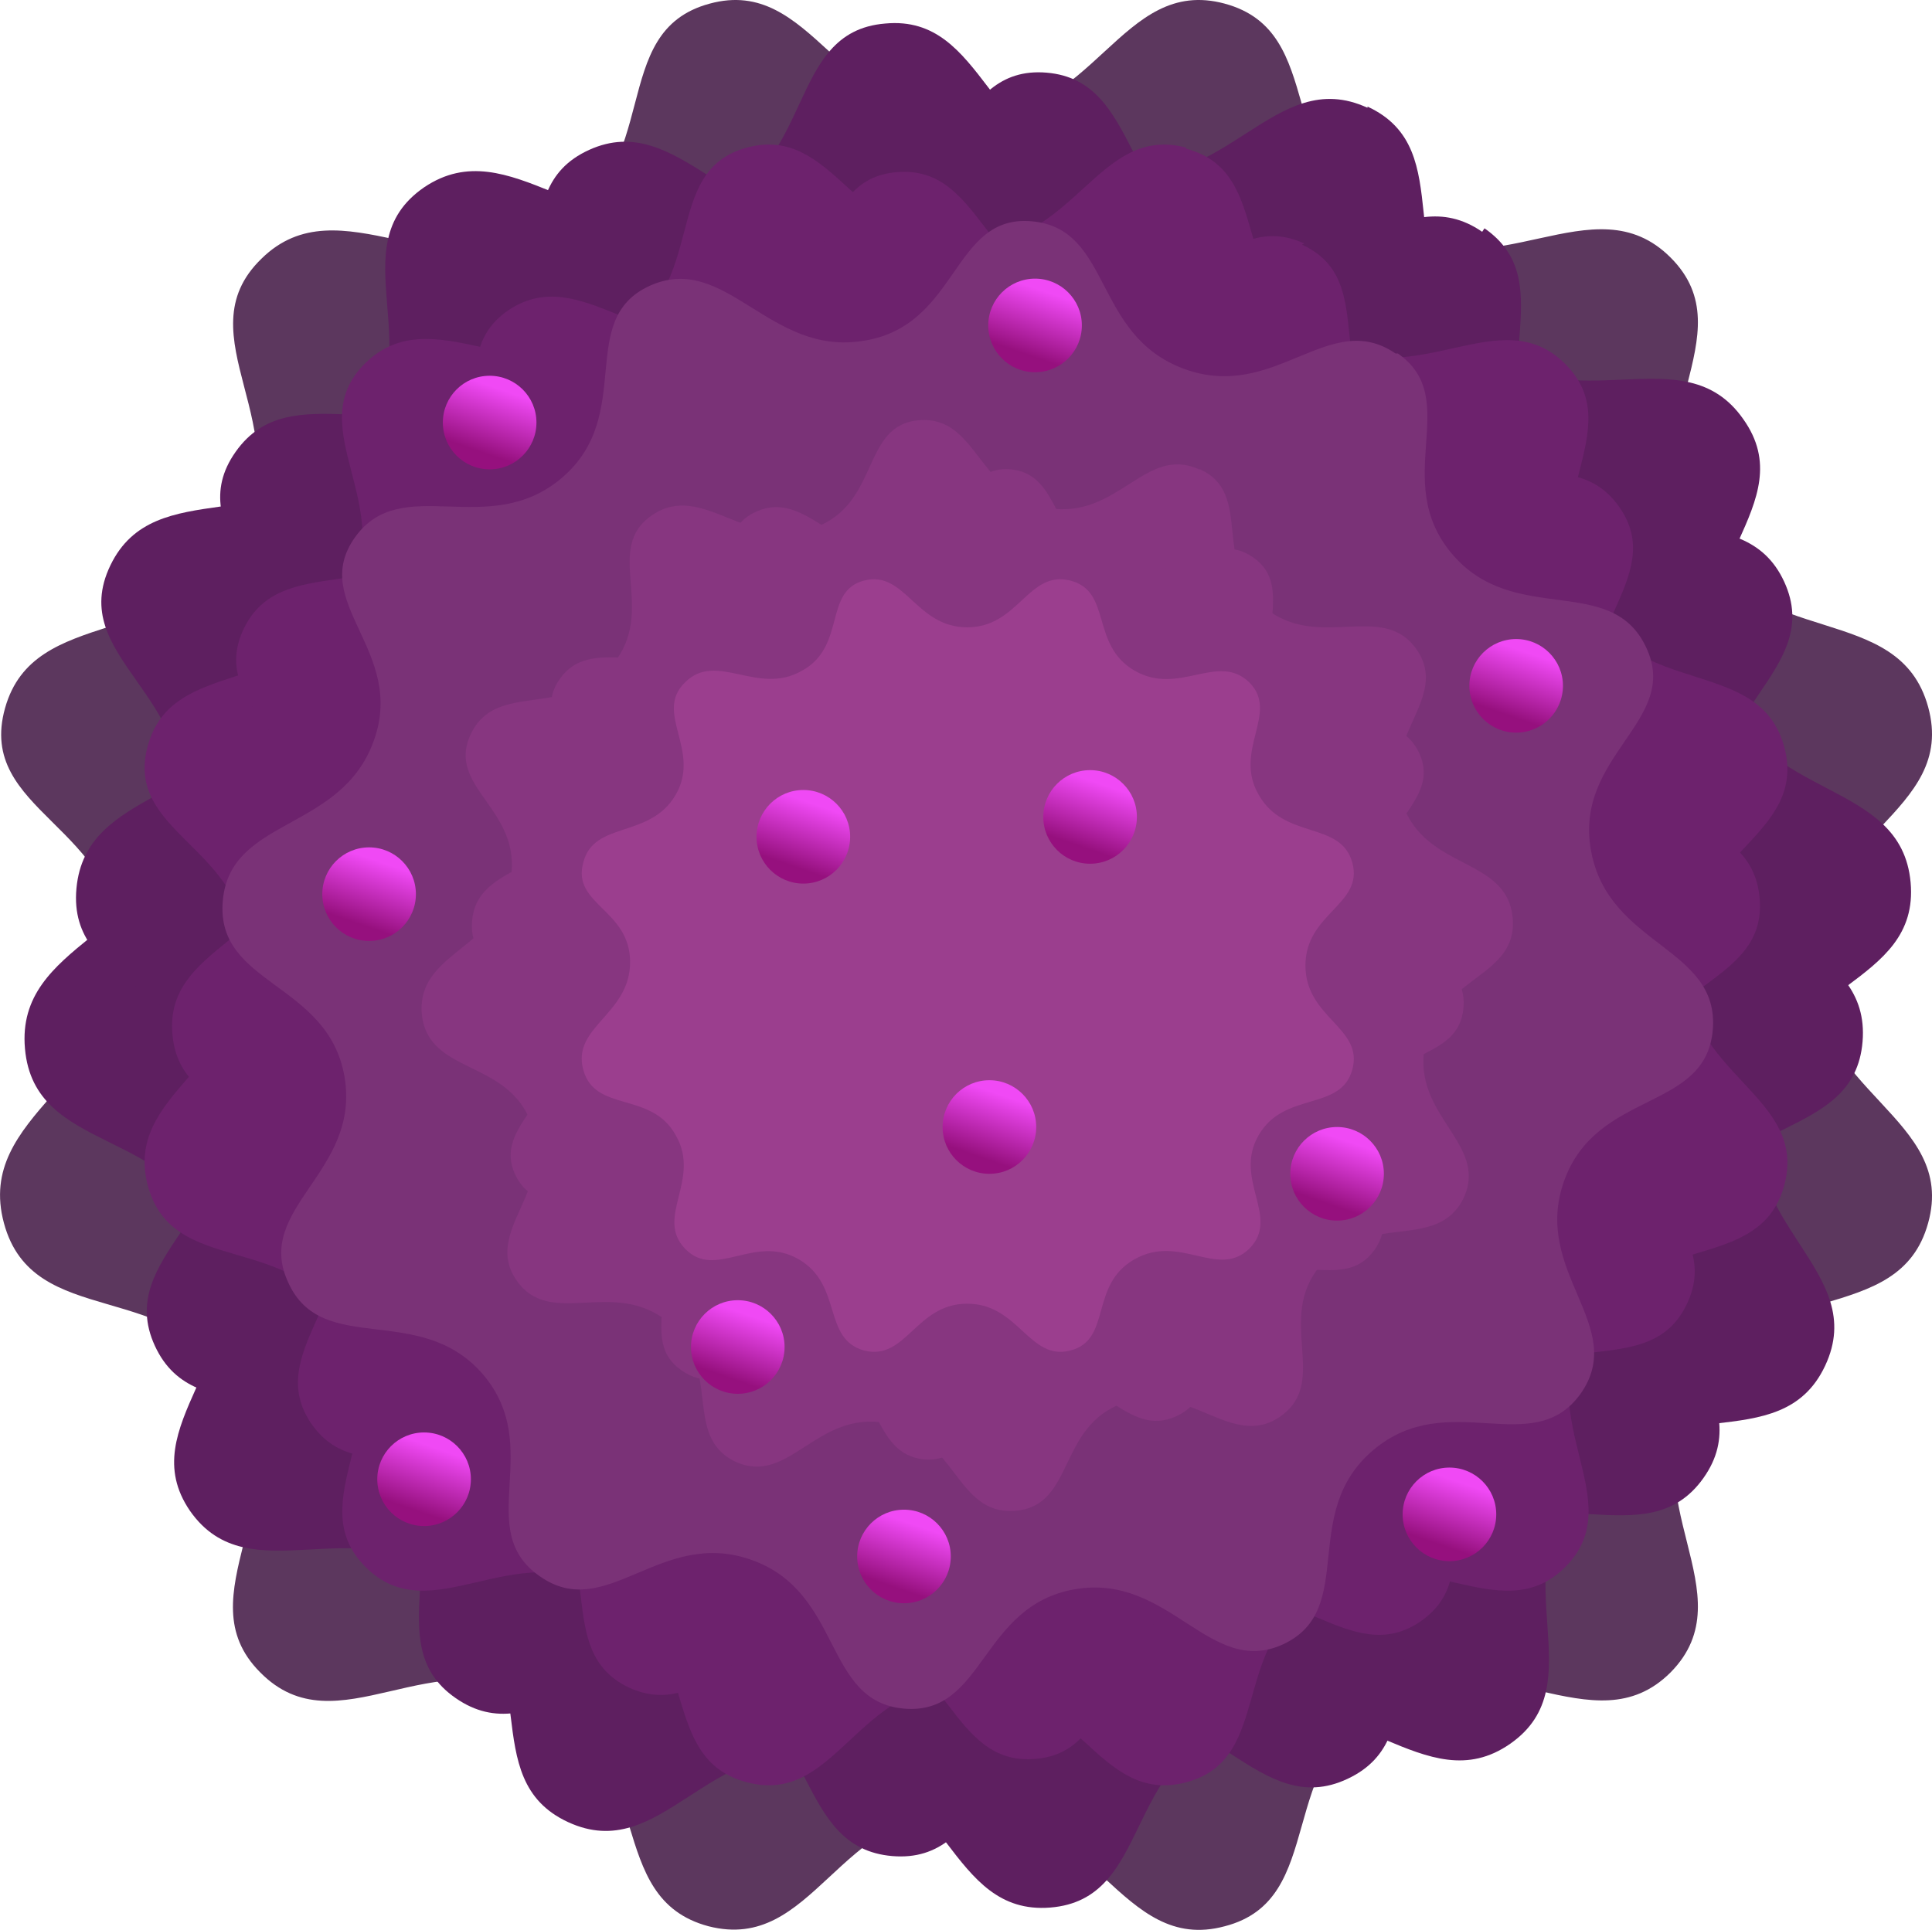 <svg xmlns="http://www.w3.org/2000/svg" xmlns:xlink="http://www.w3.org/1999/xlink" width="165.061" height="164.919" viewBox="0 0 43.672 43.635"><defs><linearGradient id="a" x1="-496.7" x2="-488.7" y1="164.4" y2="164.4" gradientTransform="scale(1 -1)rotate(71 -46.812 439.834)" gradientUnits="userSpaceOnUse"><stop offset=".3" stop-color="#96107e"/><stop offset="1" stop-color="#f049f5"/></linearGradient><linearGradient xlink:href="#a" id="c" x1="-496.7" x2="-488.7" y1="164.4" y2="164.4" gradientTransform="scale(.265 -.265)rotate(71 653.437 239.796)" gradientUnits="userSpaceOnUse"/><linearGradient xlink:href="#a" id="d" x1="-496.7" x2="-488.7" y1="164.4" y2="164.4" gradientTransform="scale(.265 -.265)rotate(71 678.771 238.542)" gradientUnits="userSpaceOnUse"/><linearGradient xlink:href="#a" id="l" x1="-496.7" x2="-488.7" y1="164.4" y2="164.4" gradientTransform="scale(.265 -.265)rotate(71 664.495 257.82)" gradientUnits="userSpaceOnUse"/><linearGradient xlink:href="#a" id="h" x1="-496.7" x2="-488.7" y1="164.4" y2="164.4" gradientTransform="scale(.265 -.265)rotate(71 674.844 288.936)" gradientUnits="userSpaceOnUse"/><linearGradient xlink:href="#a" id="k" x1="-496.7" x2="-488.7" y1="164.4" y2="164.4" gradientTransform="scale(.265 -.265)rotate(71 696.425 257.36)" gradientUnits="userSpaceOnUse"/><linearGradient xlink:href="#a" id="e" x1="-496.7" x2="-488.7" y1="164.4" y2="164.4" gradientTransform="scale(.265 -.265)rotate(71 721.623 249.54)" gradientUnits="userSpaceOnUse"/><linearGradient xlink:href="#a" id="m" x1="-496.7" x2="-488.7" y1="164.4" y2="164.4" gradientTransform="scale(.265 -.265)rotate(71 700.847 215.075)" gradientUnits="userSpaceOnUse"/><linearGradient xlink:href="#a" id="g" x1="-496.7" x2="-488.7" y1="164.4" y2="164.4" gradientTransform="scale(.265 -.265)rotate(71 681.2 214.07)" gradientUnits="userSpaceOnUse"/><linearGradient xlink:href="#a" id="j" x1="-496.7" x2="-488.7" y1="164.4" y2="164.4" gradientTransform="scale(.265 -.265)rotate(71 675.72 189.635)" gradientUnits="userSpaceOnUse"/><linearGradient xlink:href="#a" id="f" x1="-496.7" x2="-488.7" y1="164.4" y2="164.4" gradientTransform="scale(.265 -.265)rotate(71 638.322 211.34)" gradientUnits="userSpaceOnUse"/><linearGradient xlink:href="#a" id="i" x1="-496.7" x2="-488.7" y1="164.4" y2="164.4" gradientTransform="scale(.265 -.265)rotate(71 615.222 238.71)" gradientUnits="userSpaceOnUse"/><linearGradient xlink:href="#a" id="b" x1="-496.7" x2="-488.7" y1="164.4" y2="164.4" gradientTransform="scale(.265 -.265)rotate(71 632.704 275.526)" gradientUnits="userSpaceOnUse"/></defs><g transform="translate(-74.877 -210.873)"><path d="M102.56 210.955c2.355.635 1.085 3.678 3.599 5.107 2.513 1.428 4.736-1.112 6.482.635 1.746 1.746-.926 3.81.53 6.35s4.63 1.402 5.291 3.81c.662 2.407-2.646 2.91-2.646 5.82s3.308 3.466 2.646 5.848c-.661 2.407-3.836 1.19-5.292 3.73s1.217 4.657-.529 6.43c-1.746 1.746-3.969-.82-6.482.608-2.514 1.429-1.244 4.525-3.598 5.133-2.355.635-2.937-2.646-5.848-2.646s-3.44 3.255-5.82 2.646c-2.382-.635-1.165-3.704-3.705-5.133s-4.683 1.164-6.43-.608c-1.745-1.747.927-3.89-.528-6.43s-4.604-1.27-5.265-3.73c-.662-2.461 2.645-3.175 2.645-6.086 0-2.91-3.28-3.201-2.619-5.556s3.81-1.27 5.265-3.81-1.27-4.604.53-6.35c1.772-1.746 4.1.794 6.614-.635 2.54-1.455 1.164-4.498 3.519-5.133 2.328-.635 2.91 2.62 5.82 2.62s3.467-3.255 5.822-2.62m-1.746 6.562c-1.667-.424-2.037 1.852-4.1 1.852-2.064 0-2.435-2.276-4.075-1.852s-.688 2.566-2.46 3.572c-1.774 1.005-3.388-.768-4.631.45-1.244 1.216.635 2.672-.37 4.444-1.006 1.773-3.228 1.032-3.678 2.673-.45 1.64 1.852 1.878 1.852 3.916 0 2.037-2.302 2.54-1.852 4.26s2.672.846 3.677 2.619c1.006 1.772-.846 3.254.37 4.498 1.218 1.217 2.726-.582 4.499.423s.926 3.148 2.593 3.598 2.037-1.852 4.074-1.852 2.434 2.276 4.101 1.852c1.667-.45.768-2.593 2.514-3.598 1.773-1.005 3.307.794 4.524-.423s-.635-2.726.37-4.498c1.033-1.773 3.229-.926 3.705-2.62.45-1.667-1.852-2.063-1.852-4.1 0-2.038 2.328-2.382 1.852-4.075-.45-1.694-2.672-.9-3.704-2.673-1.032-1.772.846-3.228-.37-4.445-1.218-1.217-2.779.556-4.525-.45-1.773-1.005-.873-3.148-2.514-3.571" class="st8" style="fill:#5c375e;stroke-width:.265" vector-effect="non-scaling-stroke"/><path d="M105.789 213.31c-2.117-.98-3.175 1.984-5.9 1.508s-2.726-3.625-5.001-3.413c-2.276.185-1.535 3.28-4.128 4.207-2.62.926-4.339-1.826-6.297-.503-1.958 1.35.238 3.704-1.534 5.847s-4.551.609-5.557 2.7c-1.005 2.09 2.038 2.936 1.535 5.661-.476 2.725-3.678 2.858-3.466 5.265.211 2.408 3.36 1.747 4.313 4.366.926 2.62-1.905 4.154-.583 6.085 1.35 1.932 3.784-.132 5.927 1.614 2.143 1.773.503 4.445 2.62 5.424s3.148-1.984 5.873-1.508 2.725 3.625 5.027 3.44 1.614-3.281 4.234-4.207c2.593-.926 4.233 1.852 6.164.503s-.211-3.784 1.561-5.927 4.551-.476 5.557-2.62c1.005-2.143-2.011-3.174-1.508-5.926.476-2.725 3.65-2.646 3.44-5-.212-2.356-3.361-1.826-4.314-4.446s1.905-4.1.53-6.032c-1.35-1.932-3.837.106-5.953-1.667s-.424-4.419-2.54-5.398z" class="st15" style="fill:#5e1f60;stroke-width:.265" vector-effect="non-scaling-stroke"/><path d="M108.381 216.114c-1.799-1.243-3.28 1.323-5.741.424-2.46-.9-1.958-3.837-4.101-4.022-2.17-.185-1.958 2.805-4.55 3.254-2.594.45-3.758-2.434-5.795-1.508s-.397 3.493-2.382 5.213c-2.01 1.693-4.339-.186-5.609 1.614-1.27 1.799 1.403 3.069.503 5.53-.9 2.46-3.89 2.063-4.101 4.339-.212 2.275 2.857 2.196 3.307 4.762.45 2.593-2.46 3.572-1.534 5.583.926 2.01 3.545.502 5.265 2.487 1.693 1.984-.265 4.233 1.534 5.477 1.826 1.27 3.281-1.35 5.742-.45s1.931 3.836 4.127 4.022c2.196.185 2.064-2.805 4.63-3.228 2.567-.45 3.652 2.434 5.663 1.481 2.037-.952.423-3.572 2.434-5.265 2.01-1.693 4.313.291 5.609-1.534 1.297-1.826-1.35-3.308-.45-5.768s3.863-1.852 4.048-4.101c.186-2.25-2.83-2.25-3.28-4.869-.45-2.593 2.434-3.519 1.508-5.53-.926-2.01-3.599-.529-5.292-2.54-1.693-1.984.344-4.18-1.482-5.45z" class="st15" style="fill:#5e1f60;stroke-width:.265" vector-effect="non-scaling-stroke"/><path d="M101.687 214.21c-2.01-.53-2.487 2.222-4.974 2.222s-2.963-2.752-4.947-2.223c-1.985.53-.82 3.123-2.99 4.34-2.143 1.217-4.101-.953-5.636.529-1.508 1.481.794 3.228-.45 5.397-1.217 2.17-3.915 1.244-4.471 3.255-.556 2.01 2.249 2.275 2.249 4.762s-2.805 3.096-2.25 5.186c.557 2.09 3.229 1.005 4.472 3.175 1.217 2.17-1.031 3.969.45 5.45 1.482 1.482 3.307-.714 5.477.503 2.143 1.217 1.111 3.837 3.149 4.366 2.01.529 2.46-2.25 4.947-2.25s2.964 2.779 4.974 2.25c2.011-.53.927-3.149 3.07-4.366s4.021.98 5.503-.503c1.482-1.481-.767-3.307.45-5.45 1.243-2.17 3.942-1.138 4.498-3.175.555-2.037-2.25-2.487-2.25-4.974s2.805-2.91 2.25-4.948c-.556-2.037-3.255-1.085-4.498-3.254s1.032-3.916-.45-5.398-3.36.688-5.503-.529-1.059-3.81-3.07-4.34z" class="st9" style="fill:#6d226d;stroke-width:.265" vector-effect="non-scaling-stroke"/><path d="M104.36 216.379c-1.773-.82-2.673 1.667-4.974 1.27s-2.302-3.043-4.234-2.884-1.27 2.752-3.466 3.545-3.651-1.534-5.318-.423c-1.64 1.138.212 3.122-1.296 4.921-1.482 1.8-3.837.53-4.683 2.276-.847 1.773 1.693 2.46 1.296 4.762s-3.096 2.408-2.91 4.419c.185 2.037 2.83 1.482 3.624 3.678s-1.614 3.492-.476 5.132c1.138 1.614 3.202-.105 4.974 1.376 1.8 1.482.424 3.731 2.196 4.578 1.8.82 2.646-1.667 4.948-1.27 2.302.396 2.302 3.042 4.233 2.884 1.958-.16 1.376-2.779 3.546-3.546 2.196-.794 3.572 1.561 5.186.423s-.186-3.175 1.323-4.974 3.836-.397 4.683-2.196c.846-1.799-1.694-2.672-1.27-4.974.397-2.302 3.095-2.222 2.91-4.207s-2.831-1.534-3.625-3.757c-.793-2.196 1.588-3.466.45-5.08s-3.228.08-5.027-1.402c-1.8-1.482-.344-3.704-2.143-4.525z" class="st9" style="fill:#6d226d;stroke-width:.265" vector-effect="non-scaling-stroke"/><path d="M106.424 218.866c-1.509-1.032-2.726 1.111-4.79.344s-1.613-3.175-3.439-3.334c-1.8-.158-1.64 2.355-3.784 2.7-2.143.37-3.122-2.012-4.841-1.244-1.694.767-.318 2.91-1.985 4.339-1.667 1.428-3.625-.133-4.683 1.35-1.058 1.48 1.164 2.566.423 4.603-.74 2.064-3.254 1.72-3.413 3.625s2.382 1.825 2.752 3.968c.37 2.17-2.064 2.964-1.27 4.657.767 1.693 2.963.423 4.392 2.064 1.429 1.667-.238 3.519 1.296 4.577 1.509 1.058 2.726-1.111 4.79-.37 2.063.74 1.613 3.201 3.439 3.36s1.72-2.328 3.863-2.699c2.143-.37 3.043 2.01 4.71 1.244 1.693-.794.343-2.964 2.037-4.392 1.693-1.43 3.598.238 4.683-1.27 1.085-1.535-1.111-2.752-.37-4.816.74-2.064 3.201-1.56 3.36-3.413.158-1.879-2.355-1.879-2.752-4.048s2.037-2.937 1.244-4.604c-.794-1.693-2.99-.45-4.392-2.117-1.403-1.666.264-3.492-1.218-4.524z" class="st17" style="fill:#7a3277;stroke-width:.265" vector-effect="non-scaling-stroke"/><path d="M101.979 221.485c-1.218-.555-1.826 1.138-3.414.874-1.587-.291-1.587-2.09-2.91-1.985-1.323.106-.873 1.905-2.381 2.434s-2.514-1.058-3.652-.29c-1.137.767.133 2.142-.9 3.386-1.031 1.244-2.618.344-3.2 1.561s1.164 1.693.899 3.28c-.265 1.588-2.117 1.641-2.01 3.044.131 1.402 1.957 1.005 2.486 2.513s-1.111 2.408-.344 3.52c.768 1.11 2.196-.08 3.44.952 1.243 1.031.29 2.566 1.508 3.148 1.217.556 1.826-1.164 3.413-.873 1.588.291 1.561 2.09 2.91 1.984s.953-1.905 2.435-2.434c1.481-.529 2.46 1.085 3.572.291 1.11-.793-.133-2.196.9-3.413 1.031-1.217 2.619-.29 3.227-1.508.582-1.244-1.164-1.852-.873-3.44s2.117-1.534 1.984-2.91c-.132-1.376-1.958-1.058-2.487-2.566-.555-1.509 1.085-2.382.318-3.493-.768-1.111-2.223.053-3.44-.952-1.217-1.032-.238-2.567-1.455-3.123z" class="st4" style="fill:#873680;stroke-width:.265" vector-effect="non-scaling-stroke"/><path d="M103.196 223.47c-1.006-.688-1.826.74-3.202.238-1.376-.503-1.085-2.117-2.275-2.223s-1.085 1.562-2.514 1.8-2.09-1.35-3.228-.847c-1.137.503-.211 1.958-1.323 2.884-1.11.926-2.407-.106-3.122.9-.714 1.005.794 1.693.291 3.069-.502 1.376-2.17 1.137-2.275 2.407-.106 1.27 1.587 1.217 1.826 2.646.238 1.429-1.376 1.985-.847 3.096s1.984.264 2.91 1.376c.953 1.111-.158 2.354.847 3.042 1.005.715 1.826-.74 3.175-.238 1.376.503 1.085 2.117 2.302 2.25 1.217.105 1.138-1.562 2.566-1.8 1.429-.238 2.011 1.35 3.149.82 1.138-.529.238-1.984 1.35-2.91 1.11-.953 2.407.159 3.121-.847.715-1.005-.74-1.825-.238-3.201.503-1.376 2.143-1.032 2.25-2.276.105-1.243-1.588-1.243-1.827-2.698-.238-1.456 1.35-1.958.82-3.07-.528-1.11-1.984-.29-2.936-1.402-.926-1.111.185-2.328-.82-3.016" class="st4" style="fill:#873680;stroke-width:.265" vector-effect="non-scaling-stroke"/><path d="M99.068 223.999c-.952-.238-1.164 1.058-2.328 1.058s-1.403-1.296-2.329-1.058-.396 1.482-1.402 2.037c-1.005.582-1.931-.45-2.646.265-.714.688.37 1.534-.211 2.54-.582 1.005-1.852.582-2.09 1.534-.265.953 1.058 1.059 1.058 2.25 0 1.19-1.323 1.455-1.059 2.434.265.979 1.535.476 2.09 1.481.583 1.006-.476 1.852.212 2.567.688.714 1.561-.344 2.567.238 1.005.582.529 1.799 1.481 2.064.953.238 1.165-1.059 2.329-1.059s1.402 1.297 2.328 1.059c.953-.239.423-1.482 1.455-2.064s1.879.45 2.593-.238c.715-.715-.37-1.561.212-2.567.582-1.005 1.852-.529 2.117-1.481s-1.059-1.165-1.059-2.355 1.323-1.376 1.059-2.329c-.265-.952-1.535-.502-2.117-1.534-.582-1.006.476-1.852-.212-2.54-.714-.688-1.587.317-2.593-.265-1.005-.582-.502-1.799-1.455-2.037" class="st5" style="fill:#9b3e8e;stroke-width:.265" vector-effect="non-scaling-stroke"/><circle cx="98.274" cy="218.231" r="1.058" class="st2" style="fill:url(#b);stroke-width:.265"/><circle cx="93.036" cy="229.793" r="1.058" class="st2" style="fill:url(#c);stroke-width:.265"/><circle cx="97.242" cy="236.355" r="1.058" class="st2" style="fill:url(#d);stroke-width:.265"/><circle cx="107.641" cy="245.113" r="1.058" class="st2" style="fill:url(#e);stroke-width:.265"/><circle cx="83.22" cy="231.09" r="1.058" class="st2" style="fill:url(#f);stroke-width:.265"/><circle cx="91.554" cy="241.329" r="1.058" class="st2" style="fill:url(#g);stroke-width:.265"/><circle cx="109.149" cy="226.38" r="1.058" class="st2" style="fill:url(#h);stroke-width:.265"/><circle cx="85.945" cy="220.427" r="1.058" class="st2" style="fill:url(#i);stroke-width:.265"/><circle cx="84.463" cy="244.319" r="1.058" class="st2" style="fill:url(#j);stroke-width:.265"/><circle cx="105.101" cy="237.413" r="1.058" class="st2" style="fill:url(#k);stroke-width:.265"/><circle cx="99.518" cy="229.344" r="1.058" class="st2" style="fill:url(#l);stroke-width:.265"/><circle cx="95.311" cy="246.065" r="1.058" class="st2" style="fill:url(#m);stroke-width:.265"/></g></svg>